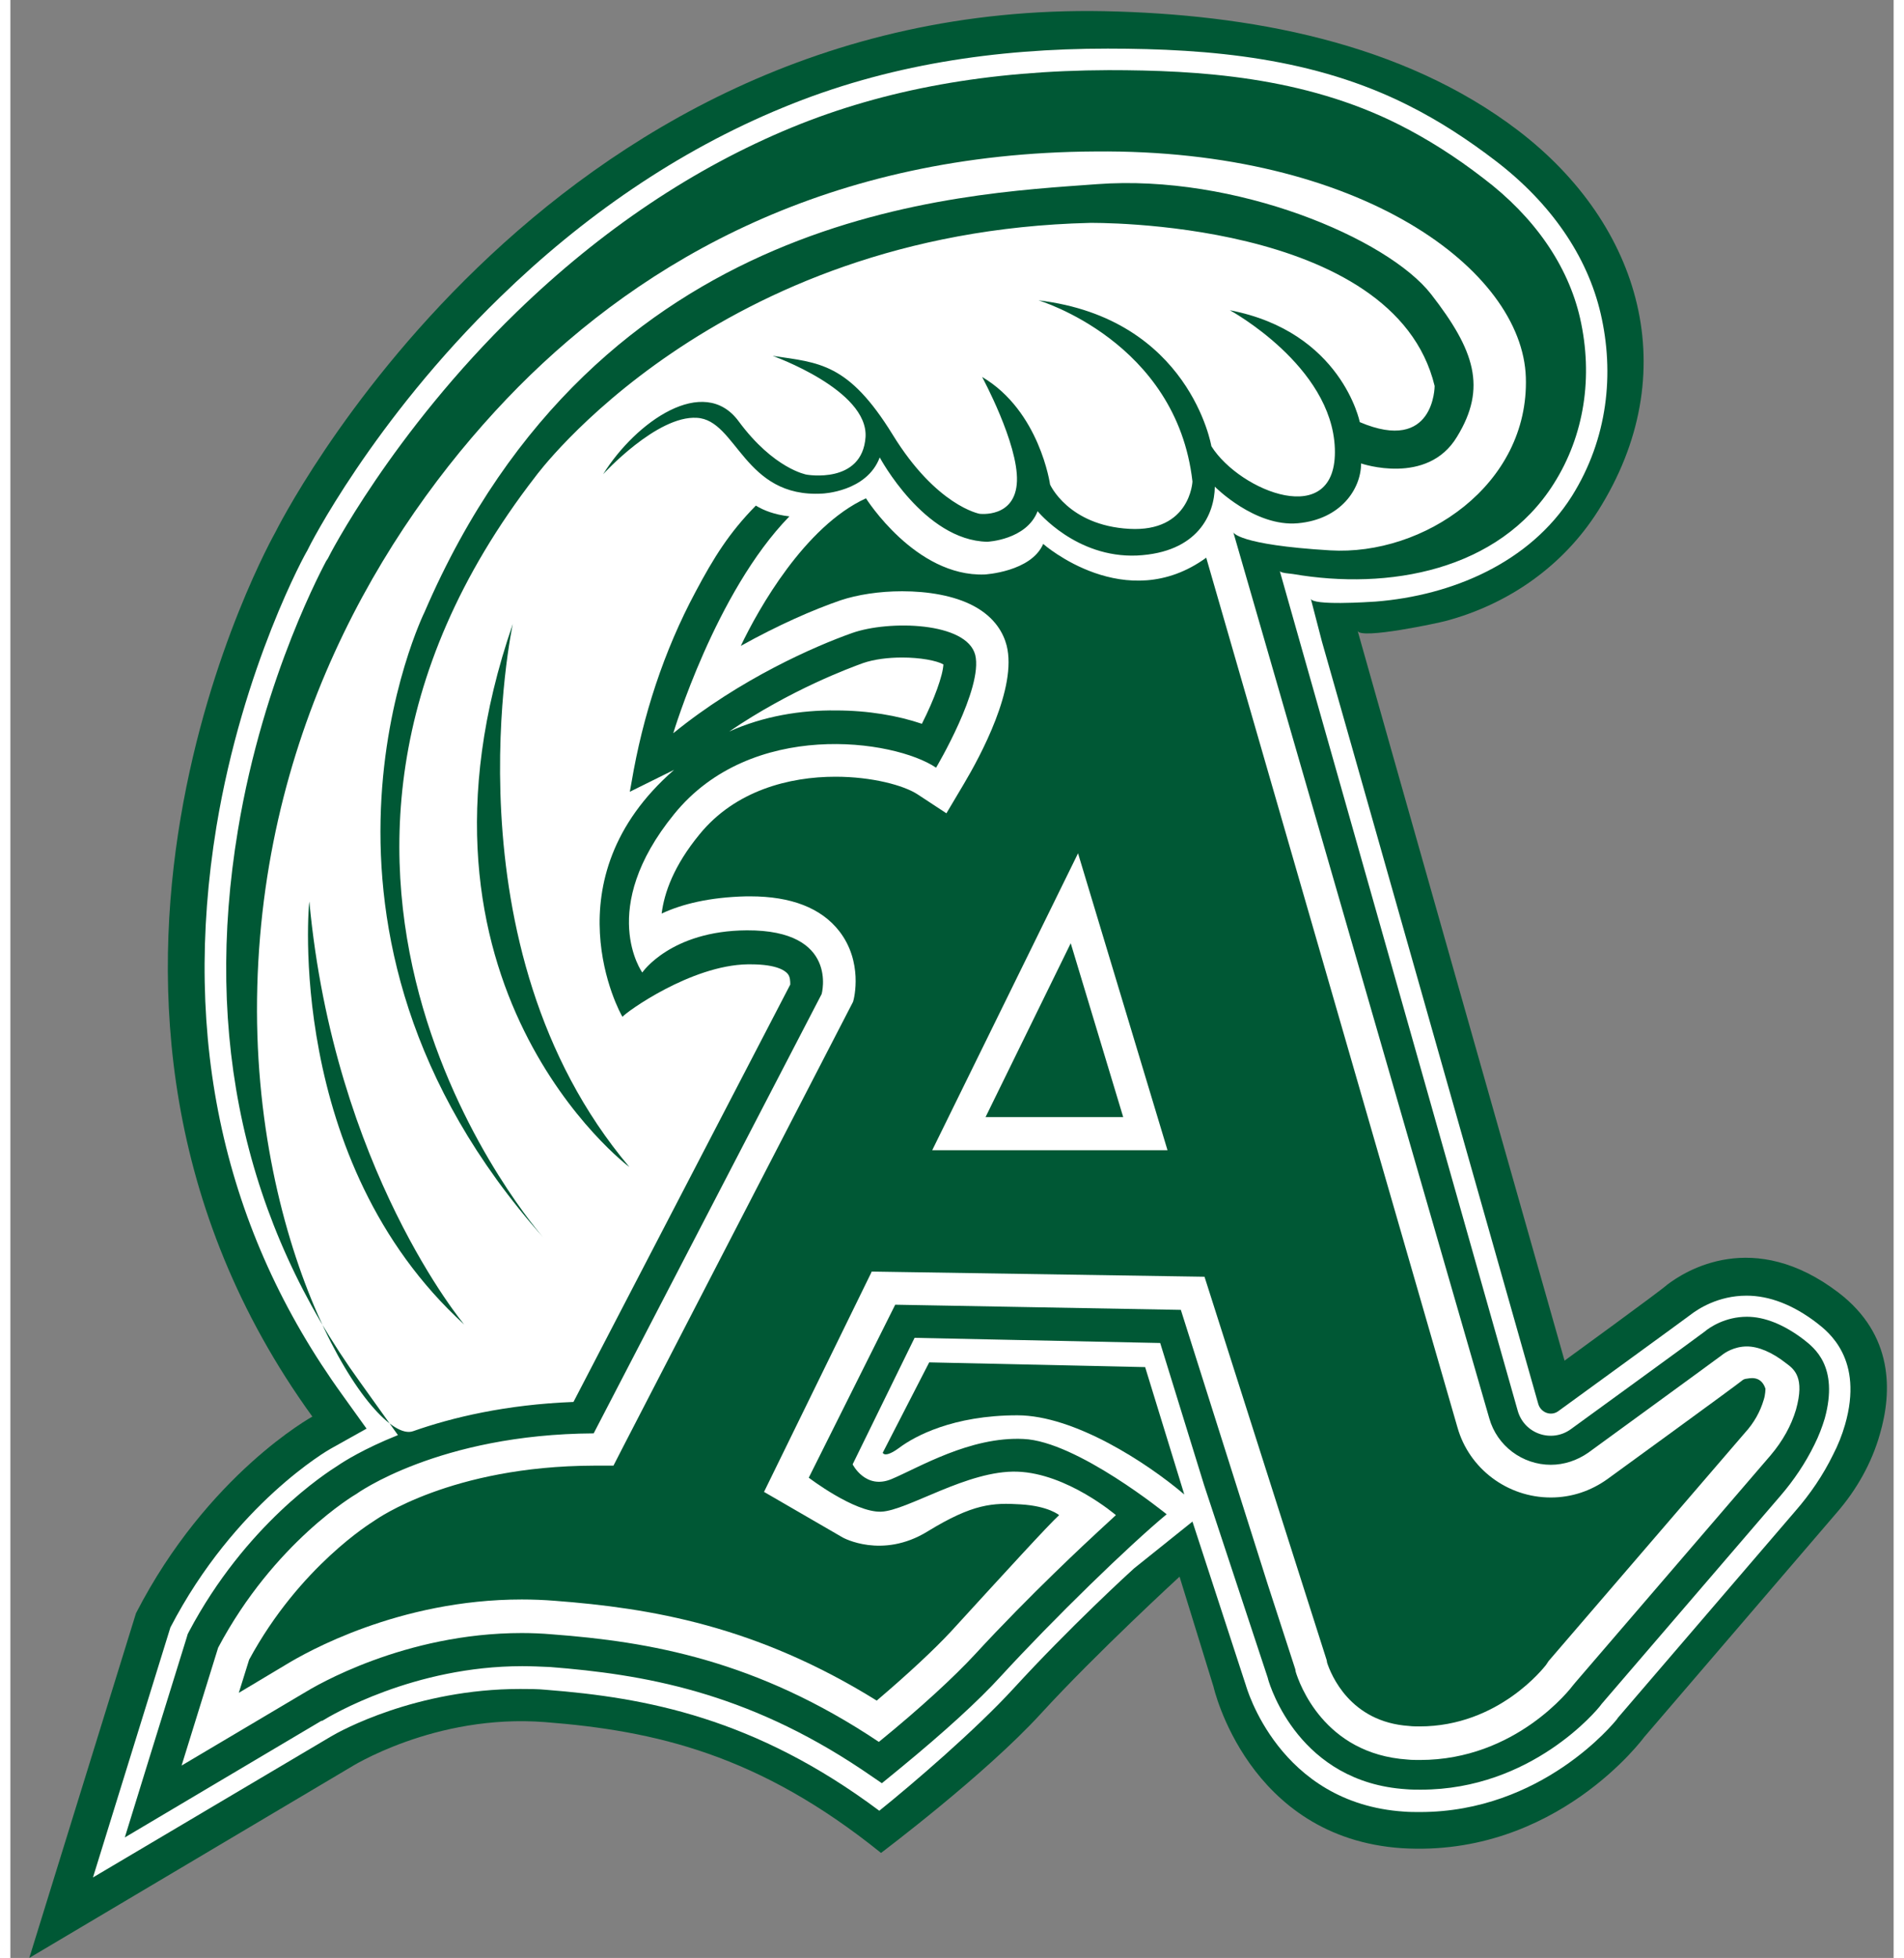 <svg viewBox="5.2 10.3 437.8 455" xmlns="http://www.w3.org/2000/svg" width="2432" height="2500"><rect x="5.2" y="10.3" width="437.8" height="455" fill="#808080" stroke="none"/><path d="M366.5 326.5s-48.1-169.4-48.1-169.6c.6 2.1 19.1-1.9 20.5-2.3 14.6-3.9 27.3-12.8 35.4-25.6 20.2-32 10.1-66.4-18.5-88.3-27.1-20.7-62.9-27.1-96.2-27.8C127.9 10.3 66.8 134 66.8 134S5.2 242.5 75.4 339.5c0 0-24.4 13.4-41 45.7L9.6 465.3l74.5-44.2s19.7-12.6 45.4-10.6c25.6 2 49.7 7.5 78.1 30.4 0 0 24.1-18.1 37.1-32.3s32.3-31.9 32.3-31.9l7.9 25.6s7.9 35.1 43.8 37.5C364.5 442 385 414 385 414l44.8-52.2c4.6-5.3 8.1-11.5 10-18.2 2.9-9.9 3.2-23.1-9.6-32.9-19.8-15.1-35.6-5.1-39.9-1.8-1.1 1.1-23.8 17.6-23.8 17.6z" fill="#005835"/><path d="M42.4 388.5c15-28.9 37-41.4 37.2-41.5l8.4-4.7-5.6-7.8C54.8 296.3 45 251.9 53.1 202.4c6.2-37.4 20.9-63.9 21.1-64.1l.1-.2.1-.2c.1-.3 14.9-29.7 44.7-58.6 19-18.5 41.1-33.9 65.7-44 24.2-10 49.5-13.7 75.5-13.7 24.1 0 48.1 2.2 69.9 13.2 7.2 3.6 13.9 8 20.3 12.9 12.8 9.8 21.3 22.1 24.4 35.5 3.2 13.8 1.7 29-6.7 42.4-9.8 15.5-27.9 23.1-45.6 24.5-1.6.1-14.8 1-15.1-.7l2.6 10c.1.2 42.6 150.1 50.3 177.2.6 2 3 2.9 4.7 1.6 0 0 29.3-21.3 30.6-22.3 1.8-1.4 6.5-4.5 13.1-4.5 5.3 0 10.8 2.1 16.3 6.3 2.7 2.1 11 8.4 6.6 23.7-.7 2.4-1.6 4.7-2.8 7-2.3 4.7-5.3 9.1-8.7 13l-41.3 48.1-.2.3c-.7.9-17.5 21.6-45.8 21.6-1.2 0-2.5 0-3.7-.1-29.2-1.9-36.7-29.1-36.8-29.4l-.1-.3-12.3-37.7-13.6 10.9c-.8.7-14.9 13.6-28 27.9-8.8 9.6-23.6 22.3-31.2 28.4-28.9-21.6-54.3-26.3-77.4-28.1-2-.2-4.1-.2-6.1-.2-24.2 0-41.9 9.8-43.9 11l-55.4 32.8z" fill="#fff"/><path d="M283.2 139.9L341.6 342c2.7 9.6 11.6 16.3 21.7 16.3 4.8 0 9.3-1.5 13.2-4.3 0 0 30-21.8 31.3-22.9.2-.2.7-.4 1-.4.4 0 3.3-1 4.4 2.3 0 .1 0 1.4-.4 2.6-.8 2.7-2.2 5.3-4.4 7.7l-45.6 53-.6.9c-.4.5-11 14.3-29.4 14.3-.8 0-1.6 0-2.4-.1-13.8-.9-18.2-12-19.1-14.7l-.1-.6-28.4-89.1-77.4-1.2v.1l-25 51.1 18.3 10.6s9.1 5.1 19.7-1.4 15.2-6.7 21.7-6.3 8.9 2.5 8.9 2.5c-2.6 2.4-12.2 12.9-25.1 27-3.9 4.2-9.9 9.8-17.3 16.1-28-17.4-52.5-21.5-74.9-23.2-2.5-.2-5.1-.3-7.6-.3-28.7 0-50.3 12.4-54.6 15l-11.2 6.7 2.4-7.7c11.8-21.8 28.7-32 28.8-32.1l.3-.2.3-.2c.2-.1 17.5-12.5 50.7-12.6h4.6l2.1-4.1 53.6-103.7c.3-.9 2.3-9.3-3.2-16.4-4.2-5.4-11.2-8.1-20.7-8.1h-.9c-8.6.2-15 1.8-19.7 4 .6-4.8 2.8-11.1 8.8-18.4 8.3-10.2 20.9-13.4 31.6-13.4 8.5 0 15.9 2 19.1 4.1l6.7 4.4 4.1-6.9c3.8-6.4 12.4-22.3 9.9-32.1-.7-2.7-2.6-6.5-7.7-9.2-4.5-2.4-10.6-3.4-16.6-3.4-5.3 0-10.4.8-14.3 2.1-6.4 2.2-14.6 5.8-23.2 10.6 4.1-8.6 14.9-27.8 29.1-34.3 0 0 11.5 18.3 27.6 17.7 0 0 10.8-.6 13.6-7.1.1.1 19.2 16.8 37.9 3.2z" fill="#005835"/><path d="M253.4 208.6l-33.9 69h54.7zm-1.7 20.9l12.2 40.4h-32z" fill="#fff"/><g fill="#005835"><path d="M143 120.5s12.5-13.7 21.8-13.1c9.3.5 10.9 18.7 29.2 17.6 0 0 10.3-.4 13.3-8.4 0 0 10.3 19.3 25 19.6 0 0 9.1-.4 11.7-7.1 0 0 8.9 10.9 23.1 10.3 14.2-.7 18-9.6 18.1-16 0 0 9.3 9.4 19.3 8.5s14.7-8 14.7-13.9c0 0 15.4 5.3 22.3-6.2 7-11.4 4.1-20.1-6-33.1s-45.5-28-77.7-25.6-115.8 5.5-156.3 99.4c0 0-36.3 73.6 27.6 145.4 0 0-74.1-83.6-1.8-176.9 0 0 41.5-56.8 128.8-58.9 0 0 70.8-1.1 80.2 37.9 0 0 0 15.8-17.4 8.4 0 0-4.2-21-30.2-26 0 0 23.7 12.9 24.4 32.1s-22.1 10-28.7-.5c0 0-5-29.7-40.2-33.9 0 0 32.1 9.5 35.8 42.1 0 0-.5 11.8-14.7 11s-18.4-10.3-18.4-10.3-2.4-17.1-15.8-25c0 0 8.4 15.5 8.1 24.2s-8.7 7.6-8.7 7.6-10-1.8-20.2-18.4C200 94.6 193.2 94.6 182.4 93c0 0 22.3 7.9 21.6 18.9-.8 11-13.7 8.7-13.7 8.7s-7.6-1.3-15.8-12.4c-8.1-11-23.9.1-31.5 12.3z"/><path d="M122 155.3s-16.2 74.9 27.1 126.2c-.1 0-56.1-42.3-27.1-126.2zM110.7 318.1s-30.2-36-36-98.3c-.1-.1-5.8 60.2 36 98.3zM218.8 326.9l-10.8 21s.4 1.4 3.9-1.2 12.4-7.5 27.4-7.5c13.2 0 30.1 11 38.8 18.4L269 328z"/><path d="M422.1 321.6c-4.6-3.5-9.1-5.3-13.2-5.3-5 0-8.6 2.4-9.9 3.5-1.4 1.1-31 22.6-31 22.6-4.5 3.3-10.9 1.1-12.4-4.3-11.4-40.3-55.3-195.1-55.3-195.1.2.5 2.6.6 3.1.7 22.1 3.8 47.8-.7 60.6-21 7.1-11.2 9.2-24.9 6.1-38.5-2.8-12.2-10.6-23.5-22.5-32.5-6.6-5.1-13-9.1-19.5-12.4-22.2-11.2-46.6-12.7-67.6-12.7-27.9.1-51.9 4.4-73.6 13.3-22.8 9.4-44.3 23.8-64 42.9-29.1 28.2-43.8 57-43.9 57.3l-.2.3-.2.3c-.1.3-14.5 26.2-20.5 62.5-8 48.1 1.6 91.3 28.4 128.3l8.8 12.3c-8 3.2-12.7 6.2-14 7.1-2.7 1.7-21.4 13.7-34.6 38.6l-.3.6-.2.7-8.5 27.4-5.9 19.1L49 427.1l28.5-16.9h.2c2.1-1.3 21.3-12.7 46.5-12.7 2.1 0 4.3.1 6.5.2 21.6 1.7 45.3 5.7 72.4 23.8l4.7 3.2 4.4-3.6c10.1-8.3 18.1-15.6 23.2-21.2 12.5-13.6 29.8-30.4 38.6-37.7 0 0-20.9-17-33.3-17.5-12.4-.6-24.4 6.7-30.6 9.3-6.1 2.6-9.1-3.4-9.1-3.4l14.4-29.4 57.1 1.2 10.2 33 14.8 44.8.1.4c.5 1.7 7.3 23.9 32.1 25.5 1.1.1 2.3.1 3.4.1 25.8 0 41.1-18.7 41.7-19.5l.3-.4 41.6-48.4c3.1-3.6 5.8-7.6 7.9-11.9 1-2 1.8-4.1 2.4-6.1 3.3-12.1-2.5-16.4-4.9-18.3zm-1.8 16.3c-1.1 3.7-3.1 7.3-5.9 10.6L369 401.3l-.5.6c-.5.7-13.3 17.4-35.6 17.4-1 0-2 0-2.9-.1-19.5-1.3-25.2-17.8-26-20.4l-.1-.6-6.4-19.7-20.2-63.8-66.4-1.2-20.1 40.2s10.6 8.1 16.8 7.9c6.1-.2 20.1-9.7 31.7-9.3s22.9 10.1 22.9 10.1l-3.9 3.6c-2.6 2.4-16.1 14.9-28.8 28.7-4.9 5.3-12.7 12.5-22.4 20.4-28.4-19-53.3-23.3-76-25-2.3-.2-4.7-.3-7-.3-27.3 0-48 12.3-50.6 13.9L45 420.6l8.5-27.4c13-24.5 31.9-35.6 32.1-35.7 0 0 19.1-13.9 55.2-14.1l53-102.1s4.1-14.9-17.4-14.8c-17.7.1-24.3 9.8-24.3 9.8s-10.6-14.7 7.4-36.8c17.9-22.1 51.1-17.4 60.9-10.8 0 0 11-18.5 9.1-26.2-2-7.7-20.1-8.1-28.6-5.1s-26 10.6-41.6 23.3c0 0 9.8-32.8 27-50.4-3.5-.4-6-1.4-7.8-2.5-6.2 6.3-9.8 12.1-14 20-7.4 13.8-12.3 28.9-14.9 44.3l-.4 2.2 10.3-5.1c-29.4 25.6-12.6 56.6-12 57.4.7-1 15.9-12 29.1-12.2h.7c6.3 0 8.1 1.6 8.6 2.2.6.7.6 1.8.6 2.5l-50.4 97c-15.7.6-28.2 3.6-37.3 6.8s-37.9-41.1-36.2-103.4 31.5-109.8 60.7-139.3c29.2-29.4 72.3-54.4 134.1-54.7 61.7-.6 99.3 27.5 100.1 52.5s-23.8 41.5-45.5 40.2c-21.6-1.3-22.5-4.2-22.5-4.2L349 339.9c1.8 6.4 7.7 10.8 14.3 10.8 3.1 0 6.1-1 8.7-2.8 0 0 29.8-21.7 31.1-22.7.6-.5 2.8-2 5.8-2 2.6 0 5.8 1.3 9.1 3.9 1.9 1.4 4.4 3.3 2.3 10.8zm-248-157.6c14.4-9.8 28.1-14.8 31.1-15.9 2.6-.9 5.9-1.3 9.1-1.3 4.2 0 8 .7 9.6 1.6-.1 2.5-2.1 8.1-5 13.8-5.6-1.9-12.5-3.1-20-3.1-8.1-.1-16.8 1.3-24.8 4.9z"/></g></svg>